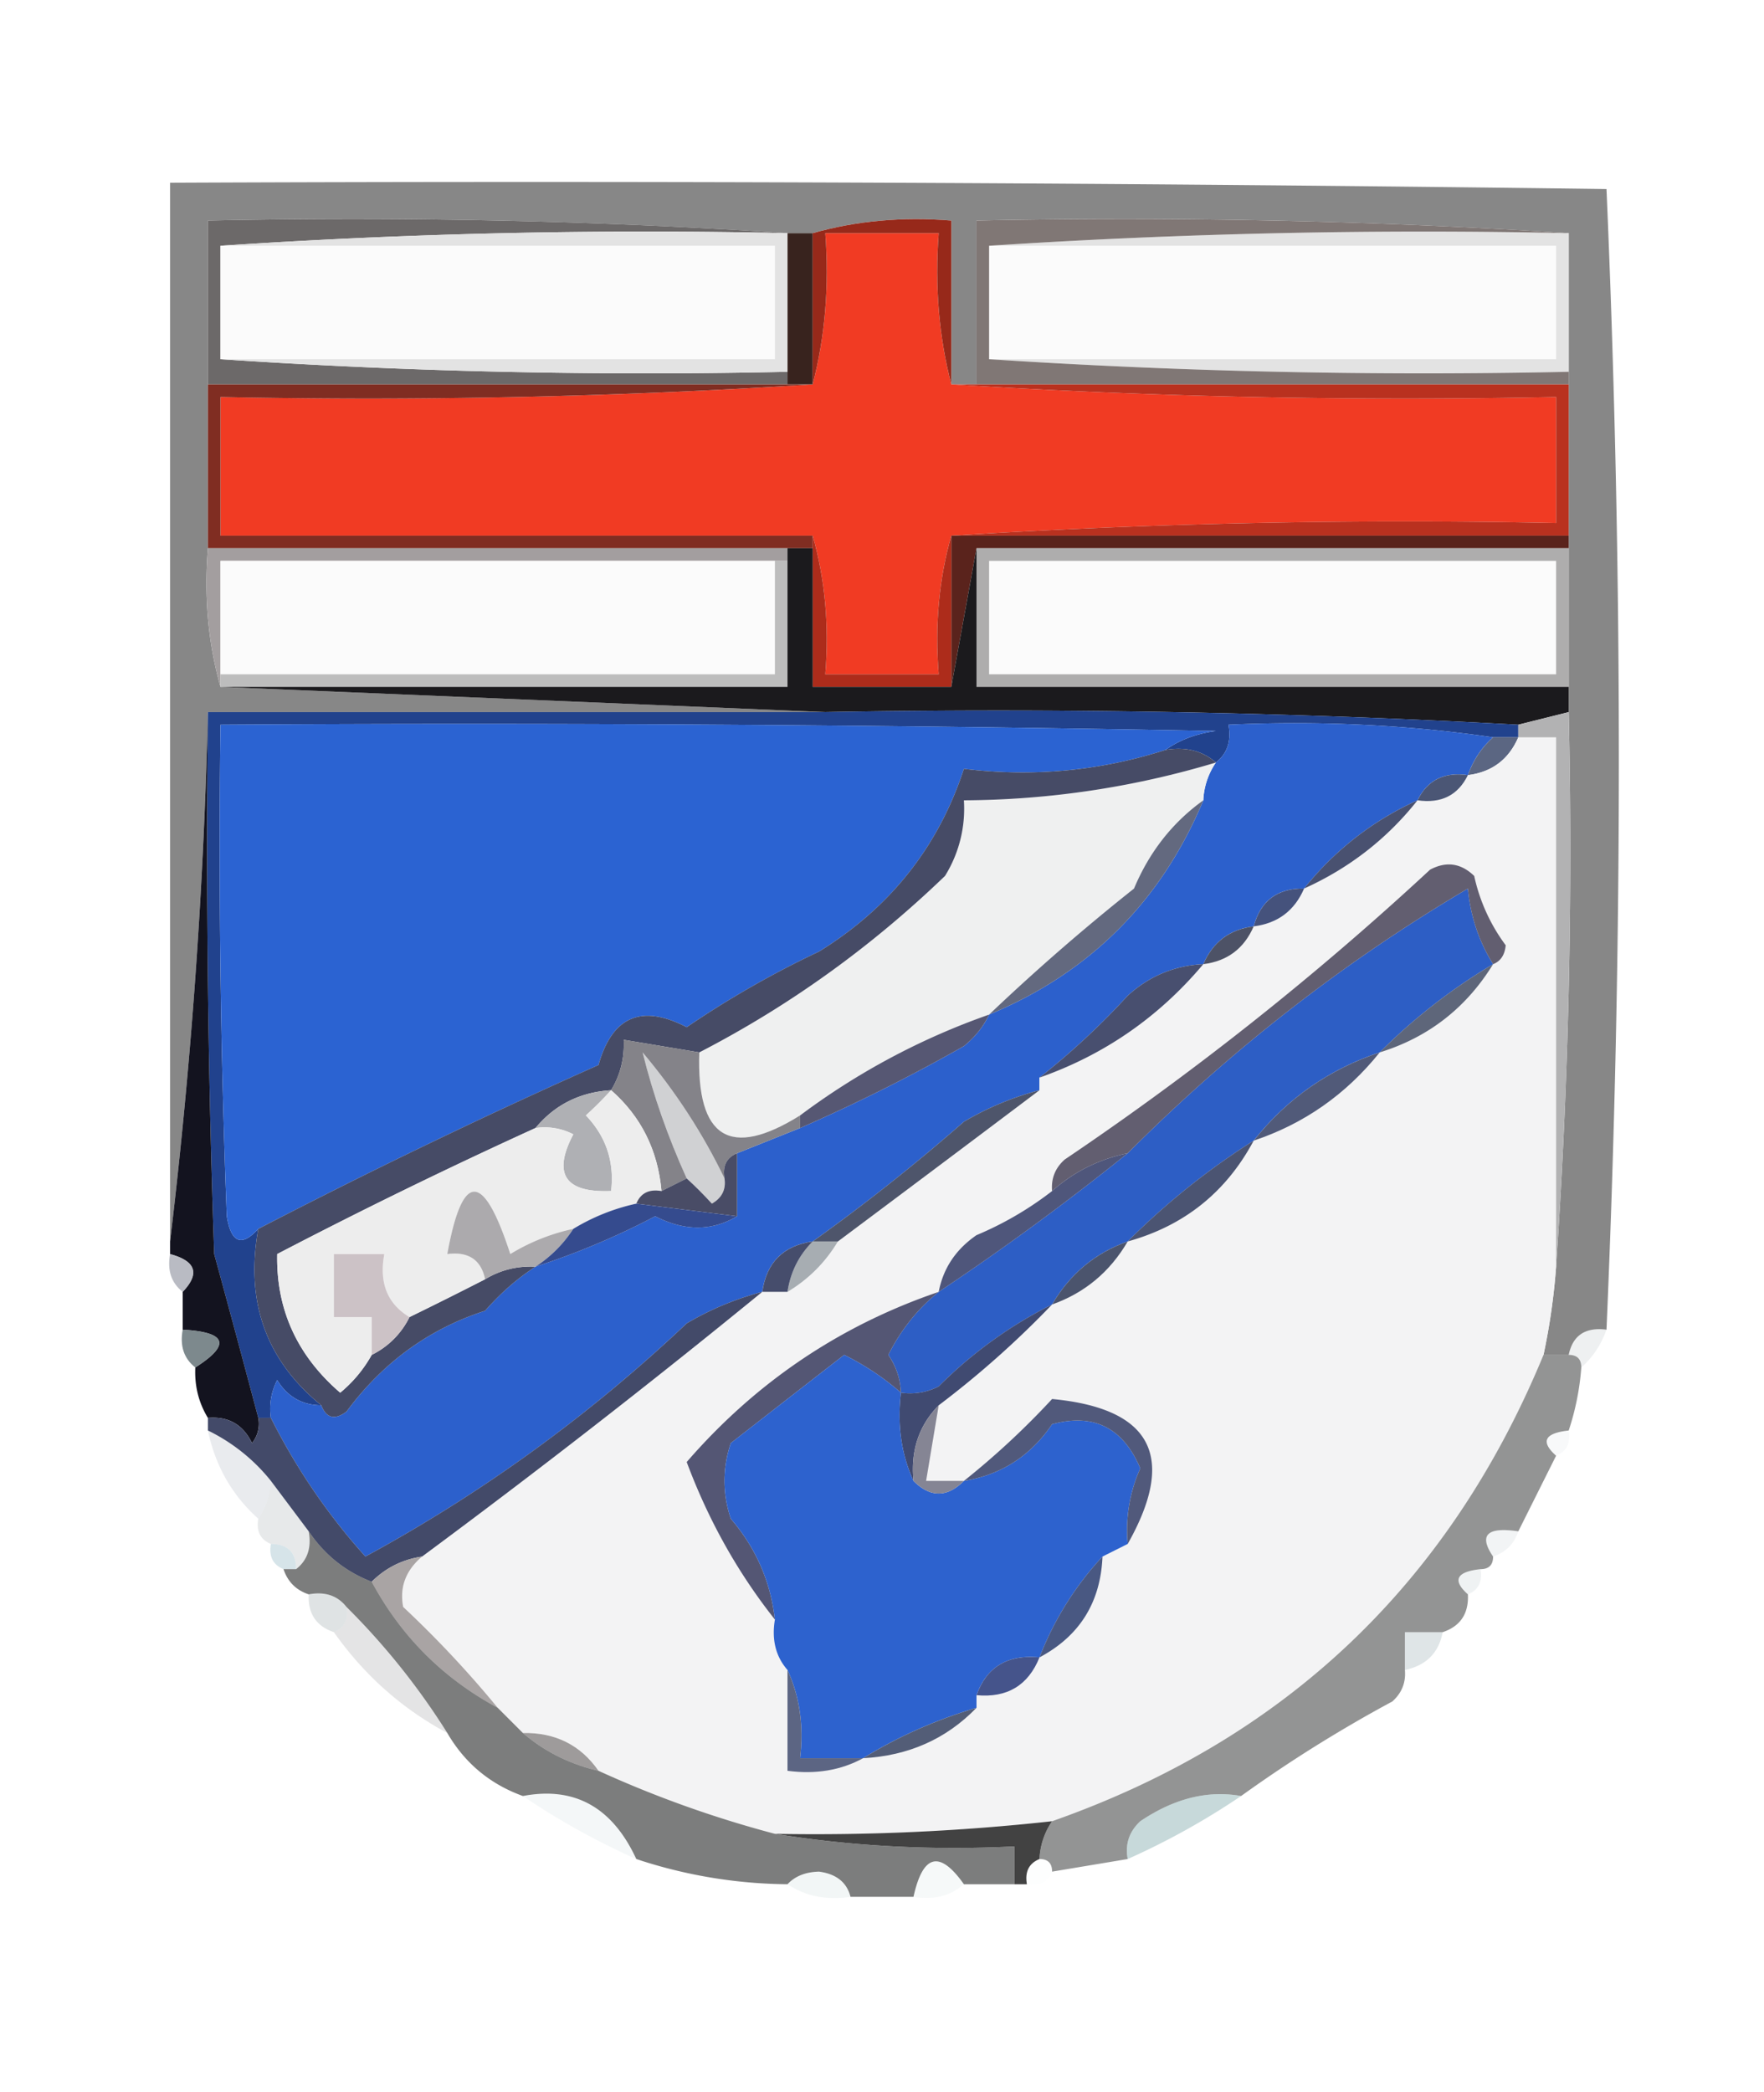 <svg xmlns="http://www.w3.org/2000/svg" width="140" height="166" style="shape-rendering:geometricPrecision;text-rendering:geometricPrecision;image-rendering:optimizeQuality;fill-rule:evenodd;clip-rule:evenodd"><path style="opacity:.481" fill="#080707" d="M127.5 105.5c-1.679-.215-2.679.452-3 2h-2a51.569 51.569 0 0 0 1-7 484.729 484.729 0 0 0 1-44v-38a552.844 552.844 0 0 0-47-1v13h-2v-13c-3.871-.315-7.538.018-11 1h-2a529.607 529.607 0 0 0-46-1v26c-.315 3.871.018 7.538 1 11l48 2h-49a439.175 439.175 0 0 1-3 42v-84c38.002-.167 76.001 0 114 .5a1044.898 1044.898 0 0 1 0 90.5z"/><path style="opacity:1" fill="#6c6969" d="M62.5 18.5a506.865 506.865 0 0 0-45 1v9a506.865 506.865 0 0 0 45 1v1h-46v-13c15.51-.33 30.842.004 46 1z"/><path style="opacity:1" fill="#fbfbfb" d="M17.5 19.5h44v9h-44v-9z"/><path style="opacity:1" fill="#f13b23" d="M75.5 30.5a576.582 576.582 0 0 0 48 1v10a576.582 576.582 0 0 0-48 1c-.982 3.462-1.315 7.129-1 11h-9c.315-3.871-.018-7.538-1-11h-47v-11c15.842.33 31.509-.004 47-1 .983-3.798 1.317-7.798 1-12h9c-.317 4.202.017 8.202 1 12z"/><path style="opacity:1" fill="#fbfbfb" d="M78.5 19.5h45v9h-45v-9z"/><path style="opacity:1" fill="#38231e" d="M62.5 18.5h2v12h-2v-12z"/><path style="opacity:1" fill="#97291a" d="M75.5 30.5c-.983-3.798-1.317-7.798-1-12h-9c.317 4.202-.017 8.202-1 12v-12c3.462-.982 7.129-1.315 11-1v13z"/><path style="opacity:1" fill="#e3e3e3" d="M17.5 19.5a506.865 506.865 0 0 1 45-1v11a506.865 506.865 0 0 1-45-1h44v-9h-44zM78.5 19.5a529.608 529.608 0 0 1 46-1v11a529.608 529.608 0 0 1-46-1h45v-9h-45z"/><path style="opacity:1" fill="#807775" d="M124.5 18.5a529.608 529.608 0 0 0-46 1v9a529.608 529.608 0 0 0 46 1v1h-47v-13c15.842-.33 31.509.004 47 1z"/><path style="opacity:1" fill="#802d22" d="M16.5 30.5h48a552.845 552.845 0 0 1-47 1v11h47v1h-48v-13z"/><path style="opacity:1" fill="#b9311f" d="M75.5 30.5h49v12h-49a576.582 576.582 0 0 1 48-1v-10a576.582 576.582 0 0 1-48-1z"/><path style="opacity:1" fill="#5a231c" d="M75.5 42.5h49v1h-47l-2 11v-12z"/><path style="opacity:1" fill="#a39e9f" d="M16.5 43.5h46v1h-45v10c-.982-3.462-1.315-7.129-1-11z"/><path style="opacity:1" fill="#fbfbfb" d="M61.5 44.5v9h-44v-9h44z"/><path style="opacity:1" fill="#bdbdbd" d="M61.5 44.5h1v10h-45v-1h44v-9z"/><path style="opacity:1" fill="#ad2c1b" d="M64.5 42.5c.982 3.462 1.315 7.129 1 11h9c-.315-3.871.018-7.538 1-11v12h-11v-12z"/><path style="opacity:1" fill="#aeadad" d="M77.5 43.5h47v11h-47v-11z"/><path style="opacity:1" fill="#fbfbfb" d="M78.5 44.5h45v9h-45v-9z"/><path style="opacity:1" fill="#1b1a1d" d="M62.5 43.5h2v11h11l2-11v11h47v2l-4 1a756.857 756.857 0 0 0-55-1l-48-2h45v-11z"/><path style="opacity:1" fill="#21428d" d="M16.5 56.5h49c18.508-.33 36.841.003 55 1v1h-2c-6.813-.991-13.813-1.325-21-1 .237 1.291-.096 2.291-1 3-1.068-.934-2.401-1.268-4-1 1.109-.79 2.442-1.29 4-1.5a3121 3121 0 0 0-79-.5c-.167 13.004 0 26.004.5 39 .342 2.12 1.175 2.453 2.5 1-1.052 5.769.614 10.435 5 14-1.517-.011-2.684-.677-3.5-2a4.932 4.932 0 0 0-.5 3h-1c-1.14-4.298-2.306-8.631-3.5-13a924.92 924.92 0 0 1-.5-43z"/><path style="opacity:1" fill="#2b63d2" d="M92.5 59.5c-5.184 1.667-10.517 2.167-16 1.5-2.023 6.184-5.856 11.018-11.5 14.5a76.678 76.678 0 0 0-10.5 6c-3.58-1.857-5.913-.857-7 3a509.339 509.339 0 0 0-27 13c-1.325 1.453-2.158 1.12-2.5-1a760.877 760.877 0 0 1-.5-39 3121 3121 0 0 1 79 .5c-1.558.21-2.891.71-4 1.5z"/><path style="opacity:1" fill="#2c60cc" d="M118.5 58.5c-.901.79-1.568 1.79-2 3-1.88-.27-3.213.396-4 2a24.187 24.187 0 0 0-9 7c-2.119-.032-3.452.968-4 3-1.904.238-3.238 1.238-4 3-2.283.108-4.283.941-6 2.5a58.941 58.941 0 0 1-7 6.5v1a23.407 23.407 0 0 0-6 2.5c-3.9 3.411-7.9 6.578-12 9.5-2.333.333-3.667 1.667-4 4a23.417 23.417 0 0 0-6 2.5A121.333 121.333 0 0 1 29 123.5a49.766 49.766 0 0 1-7.5-11 4.932 4.932 0 0 1 .5-3c.816 1.323 1.983 1.989 3.5 2 .397 1.025 1.063 1.192 2 .5 2.878-3.896 6.545-6.563 11-8 1.23-1.405 2.564-2.571 4-3.5a60.66 60.66 0 0 0 9.5-4c2.324 1.193 4.49 1.193 6.5 0v-5l5-2a138.458 138.458 0 0 0 13-6.5c.88-.708 1.547-1.542 2-2.5 7.993-3.326 13.66-8.993 17-17a5.728 5.728 0 0 1 1-3c.904-.709 1.237-1.709 1-3 7.187-.325 14.187.009 21 1z"/><path style="opacity:1" fill="#5b6682" d="M118.5 58.5h2c-.762 1.762-2.096 2.762-4 3 .432-1.21 1.099-2.21 2-3z"/><path style="opacity:1" fill="#f3f3f4" d="M120.5 58.5h3v42a51.569 51.569 0 0 1-1 7c-7.502 18.17-20.502 30.503-39 37a172.403 172.403 0 0 1-22 1 87.542 87.542 0 0 1-14-5c-1.423-2.045-3.423-3.045-6-3l-2-2a84.01 84.01 0 0 0-7.5-8c-.3-1.566.2-2.899 1.5-4a713.94 713.94 0 0 0 27-21h2c1.667-1 3-2.333 4-4a4866.146 4866.146 0 0 0 16-12v-1c5.144-1.808 9.477-4.808 13-9 1.904-.238 3.238-1.238 4-3 1.904-.238 3.238-1.238 4-3 3.591-1.622 6.591-3.956 9-7 1.88.27 3.213-.396 4-2 1.904-.238 3.238-1.238 4-3z"/><path style="opacity:1" fill="#b2b2b3" d="M124.5 56.5a484.729 484.729 0 0 1-1 44v-42h-3v-1l4-1z"/><path style="opacity:1" fill="#4b5675" d="M116.5 61.5c-.787 1.604-2.12 2.27-4 2 .787-1.604 2.12-2.27 4-2z"/><path style="opacity:1" fill="#eff0f0" d="M96.5 60.5a5.728 5.728 0 0 0-1 3c-2.445 1.756-4.278 4.089-5.5 7a169.597 169.597 0 0 0-11.5 10 55.845 55.845 0 0 0-15 8c-5.562 3.47-8.23 1.804-8-5 7.116-3.674 13.616-8.34 19.5-14a10.1 10.1 0 0 0 1.5-6 70.373 70.373 0 0 0 20-3z"/><path style="opacity:1" fill="#495170" d="M112.5 63.5c-2.409 3.044-5.409 5.378-9 7a24.187 24.187 0 0 1 9-7z"/><path style="opacity:1" fill="#45527c" d="M103.5 70.5c-.762 1.762-2.096 2.762-4 3 .548-2.032 1.881-3.032 4-3z"/><path style="opacity:1" fill="#2d5ec5" d="M118.5 76.5a45.75 45.75 0 0 0-9 7c-4.042 1.351-7.375 3.685-10 7a57.713 57.713 0 0 0-10 8c-2.59.92-4.59 2.586-6 5a34.625 34.625 0 0 0-9 6.5 4.934 4.934 0 0 1-3 .5 5.577 5.577 0 0 0-1-3c1.008-1.999 2.341-3.666 4-5a206.634 206.634 0 0 0 15-11c8.197-8.216 17.197-15.216 27-21 .204 2.185.87 4.185 2 6z"/><path style="opacity:1" fill="#4d5266" d="M99.5 73.5c-.762 1.762-2.096 2.762-4 3 .762-1.762 2.096-2.762 4-3z"/><path style="opacity:1" fill="#63697f" d="M95.5 63.5c-3.34 8.007-9.007 13.674-17 17a169.597 169.597 0 0 1 11.5-10c1.222-2.911 3.055-5.244 5.5-7z"/><path style="opacity:1" fill="#5e667a" d="M118.5 76.5c-2.137 3.473-5.137 5.806-9 7a45.75 45.75 0 0 1 9-7z"/><path style="opacity:1" fill="#484f6f" d="M95.5 76.5c-3.523 4.192-7.856 7.192-13 9a58.941 58.941 0 0 0 7-6.5c1.717-1.559 3.717-2.392 6-2.5z"/><path style="opacity:1" fill="#565773" d="M78.5 80.5c-.453.958-1.12 1.792-2 2.5a138.458 138.458 0 0 1-13 6.5v-1a55.845 55.845 0 0 1 15-8z"/><path style="opacity:1" fill="#625e70" d="M118.5 76.5c-1.13-1.815-1.796-3.815-2-6-9.803 5.784-18.803 12.784-27 21-2.284.475-4.284 1.475-6 3-.086-.996.248-1.83 1-2.5a239.665 239.665 0 0 0 29-23c1.284-.684 2.451-.517 3.5.5a14.324 14.324 0 0 0 2.5 5.5c-.07.765-.403 1.265-1 1.5z"/><path style="opacity:1" fill="#515a79" d="M109.5 83.5c-2.672 3.331-6.005 5.665-10 7 2.625-3.315 5.958-5.649 10-7z"/><path style="opacity:.996" fill="#13131f" d="M16.5 56.5c-.167 14.337 0 28.67.5 43 1.194 4.369 2.36 8.702 3.5 13a2.427 2.427 0 0 1-.5 2c-.71-1.473-1.876-2.14-3.5-2-.734-1.208-1.067-2.541-1-4 2.838-1.806 2.505-2.806-1-3v-3c1.385-1.447 1.052-2.447-1-3v-1a439.175 439.175 0 0 0 3-42z"/><path style="opacity:1" fill="#d0d1d3" d="M57.5 93.5c.13.876-.203 1.543-1 2a30.943 30.943 0 0 0-2-2c-1.504-3.315-2.67-6.648-3.5-10 2.632 3.127 4.799 6.46 6.5 10z"/><path style="opacity:1" fill="#464b66" d="M92.5 59.5c1.599-.268 2.932.066 4 1a70.373 70.373 0 0 1-20 3 10.1 10.1 0 0 1-1.5 6c-5.884 5.66-12.384 10.326-19.5 14l-6-1c.067 1.459-.266 2.792-1 4-2.47.153-4.47 1.153-6 3a430.765 430.765 0 0 0-20.5 10c-.09 4.384 1.576 8.05 5 11a10.51 10.51 0 0 0 2.5-3 6.544 6.544 0 0 0 3-3 365.283 365.283 0 0 0 6-3c1.208-.734 2.541-1.067 4-1-1.436.929-2.77 2.095-4 3.5-4.455 1.437-8.122 4.104-11 8-.937.692-1.603.525-2-.5-4.386-3.565-6.052-8.231-5-14a509.339 509.339 0 0 1 27-13c1.087-3.857 3.42-4.857 7-3a76.678 76.678 0 0 1 10.5-6c5.644-3.482 9.477-8.316 11.5-14.5 5.483.667 10.816.167 16-1.5z"/><path style="opacity:1" fill="#afb0b4" d="M48.5 86.5a30.943 30.943 0 0 1-2 2c1.605 1.679 2.271 3.679 2 6-3.661.15-4.661-1.35-3-4.5a4.932 4.932 0 0 0-3-.5c1.53-1.847 3.53-2.847 6-3z"/><path style="opacity:1" fill="#848389" d="M55.5 83.5c-.23 6.804 2.438 8.47 8 5v1l-5 2c-.838.342-1.172 1.008-1 2-1.701-3.54-3.868-6.873-6.5-10 .83 3.352 1.996 6.685 3.5 10l-2 1c-.294-3.254-1.627-5.92-4-8 .734-1.208 1.067-2.541 1-4l6 1z"/><path style="opacity:1" fill="#4e556b" d="M82.5 86.5a4866.146 4866.146 0 0 1-16 12h-2c4.1-2.922 8.1-6.089 12-9.5a23.407 23.407 0 0 1 6-2.5z"/><path style="opacity:1" fill="#ededed" d="M48.5 86.5c2.373 2.08 3.706 4.746 4 8-.992-.172-1.658.162-2 1a16.328 16.328 0 0 0-5 2 16.066 16.066 0 0 0-5 2c-2.14-6.598-3.806-6.598-5 0 1.679-.215 2.679.452 3 2a365.283 365.283 0 0 1-6 3c-1.756-1.052-2.423-2.719-2-5h-4v5h3v3a10.51 10.51 0 0 1-2.5 3c-3.424-2.95-5.09-6.616-5-11a430.765 430.765 0 0 1 20.5-10 4.932 4.932 0 0 1 3 .5c-1.661 3.15-.661 4.65 3 4.5.271-2.321-.395-4.321-2-6a30.943 30.943 0 0 0 2-2z"/><path style="opacity:1" fill="#494c66" d="M58.5 91.5v5l-8-1c.342-.838 1.008-1.172 2-1l2-1c.651.59 1.318 1.257 2 2 .797-.457 1.13-1.124 1-2-.172-.992.162-1.658 1-2z"/><path style="opacity:1" fill="#4f567b" d="M89.5 91.5a206.634 206.634 0 0 1-15 11c.359-1.871 1.359-3.371 3-4.5a26.525 26.525 0 0 0 6-3.5c1.716-1.525 3.716-2.525 6-3z"/><path style="opacity:1" fill="#4b5472" d="M99.5 90.5c-2.19 4.095-5.523 6.762-10 8a57.713 57.713 0 0 1 10-8z"/><path style="opacity:1" fill="#acaaad" d="M45.5 97.5a10.174 10.174 0 0 1-3 3c-1.459-.067-2.792.266-4 1-.321-1.548-1.321-2.215-3-2 1.194-6.598 2.86-6.598 5 0a16.066 16.066 0 0 1 5-2z"/><path style="opacity:1" fill="#354b8e" d="m50.5 95.5 8 1c-2.01 1.193-4.176 1.193-6.5 0a60.66 60.66 0 0 1-9.5 4 10.174 10.174 0 0 0 3-3 16.328 16.328 0 0 1 5-2z"/><path style="opacity:.733" fill="#9fa3ad" d="M13.5 99.5c2.052.553 2.385 1.553 1 3-.904-.709-1.237-1.709-1-3z"/><path style="opacity:1" fill="#a7adb2" d="M64.5 98.5h2c-1 1.667-2.333 3-4 4 .233-1.562.9-2.895 2-4z"/><path style="opacity:1" fill="#464d6c" d="M64.5 98.5c-1.1 1.105-1.767 2.438-2 4h-2c.333-2.333 1.667-3.667 4-4z"/><path style="opacity:1" fill="#4b546d" d="M89.5 98.5c-1.41 2.414-3.41 4.081-6 5 1.41-2.414 3.41-4.08 6-5z"/><path style="opacity:1" fill="#ccc2c6" d="M32.5 104.5a6.544 6.544 0 0 1-3 3v-3h-3v-5h4c-.423 2.281.244 3.948 2 5z"/><path style="opacity:.118" fill="#6f8389" d="M127.5 105.5c-.432 1.21-1.099 2.21-2 3 0-.667-.333-1-1-1 .321-1.548 1.321-2.215 3-2z"/><path style="opacity:.784" fill="#59696e" d="M14.5 105.5c3.505.194 3.838 1.194 1 3-.904-.709-1.237-1.709-1-3z"/><path style="opacity:1" fill="#404a71" d="M83.5 103.5a75.568 75.568 0 0 1-9 8c-1.574 1.602-2.24 3.602-2 6-.968-2.107-1.302-4.441-1-7a4.934 4.934 0 0 0 3-.5 34.625 34.625 0 0 1 9-6.5z"/><path style="opacity:1" fill="#545674" d="M74.5 102.5c-1.659 1.334-2.992 3.001-4 5 .627.917.96 1.917 1 3a20.967 20.967 0 0 0-4.5-3 5041.568 5041.568 0 0 0-9 7c-.667 2-.667 4 0 6 1.993 2.318 3.16 4.984 3.5 8-2.95-3.725-5.283-7.892-7-12.5 5.48-6.324 12.148-10.824 20-13.5z"/><path style="opacity:1" fill="#2d62ce" d="M71.5 110.5c-.302 2.559.032 4.893 1 7 1.333 1.333 2.667 1.333 4 0 2.955-.481 5.288-1.981 7-4.5 3.292-.896 5.626.271 7 3.5a11.99 11.99 0 0 0-1 6l-2 1a24.939 24.939 0 0 0-5 8c-2.534-.241-4.2.759-5 3v1c-3.244.963-6.244 2.296-9 4h-5c.302-2.559-.032-4.893-1-7-.934-1.068-1.268-2.401-1-4-.34-3.016-1.507-5.682-3.5-8-.667-2-.667-4 0-6 3.011-2.347 6.011-4.681 9-7a20.967 20.967 0 0 1 4.5 3z"/><path style="opacity:1" fill="#434a69" d="M60.5 102.5a713.94 713.94 0 0 1-27 21c-1.562.233-2.895.9-4 2-2.073-.8-3.74-2.133-5-4l-3-4a14.554 14.554 0 0 0-5-4v-1c1.624-.14 2.79.527 3.5 2a2.427 2.427 0 0 0 .5-2h1a49.766 49.766 0 0 0 7.5 11A121.333 121.333 0 0 0 54.5 105a23.417 23.417 0 0 1 6-2.5z"/><path style="opacity:.467" fill="#191a1b" d="M122.5 107.5h2c.667 0 1 .333 1 1a20.69 20.69 0 0 1-1 5c-1.924.211-2.257.877-1 2l-3 6c-2.493-.369-3.16.297-2 2 0 .667-.333 1-1 1-1.924.211-2.257.877-1 2 .073 1.527-.594 2.527-2 3h-3v3c.086.996-.248 1.829-1 2.5a108.985 108.985 0 0 0-12 7.5c-2.652-.474-5.319.193-8 2-.886.825-1.219 1.825-1 3l-6 1c0-.667-.333-1-1-1a5.728 5.728 0 0 1 1-3c18.498-6.497 31.498-18.83 39-37z"/><path style="opacity:.055" fill="#88a0a6" d="M124.5 113.5c.172.992-.162 1.658-1 2-1.257-1.123-.924-1.789 1-2z"/><path style="opacity:1" fill="#858594" d="m74.5 111.5-1 6h3c-1.333 1.333-2.667 1.333-4 0-.24-2.398.426-4.398 2-6z"/><path style="opacity:1" fill="#51597b" d="M89.5 122.5a11.99 11.99 0 0 1 1-6c-1.374-3.229-3.708-4.396-7-3.5-1.712 2.519-4.045 4.019-7 4.5a62.948 62.948 0 0 0 7-6.5c7.912.746 9.912 4.579 6 11.5z"/><path style="opacity:.212" fill="#97a2ae" d="M16.5 113.5c1.96.96 3.627 2.293 5 4a5.728 5.728 0 0 1-1 3c-2.072-1.85-3.405-4.183-4-7z"/><path style="opacity:.141" fill="#5b646d" d="m21.5 117.5 3 4c.237 1.291-.096 2.291-1 3 0-1.333-.667-2-2-2-.838-.342-1.172-1.008-1-2a5.728 5.728 0 0 0 1-3z"/><path style="opacity:.082" fill="#5a767a" d="M120.5 121.5c-.333 1-1 1.667-2 2-1.16-1.703-.493-2.369 2-2z"/><path style="opacity:.51" fill="#afcbd3" d="M21.5 122.5c1.333 0 2 .667 2 2h-1c-.838-.342-1.172-1.008-1-2z"/><path style="opacity:.09" fill="#58767c" d="M117.5 124.5c.172.992-.162 1.658-1 2-1.257-1.123-.924-1.789 1-2z"/><path style="opacity:1" fill="#a9a4a4" d="M33.5 123.5c-1.3 1.101-1.8 2.434-1.5 4a84.01 84.01 0 0 1 7.5 8c-4.333-2.333-7.667-5.667-10-10 1.105-1.1 2.438-1.767 4-2z"/><path style="opacity:.208" fill="#67787e" d="M24.5 126.5c1.291-.237 2.291.096 3 1 .172.992-.162 1.658-1 2-1.406-.473-2.073-1.473-2-3z"/><path style="opacity:1" fill="#495882" d="M87.5 123.5c-.152 3.641-1.818 6.307-5 8a24.939 24.939 0 0 1 5-8z"/><path style="opacity:.196" fill="#5e7d86" d="M114.5 129.5c-.31 1.644-1.31 2.644-3 3v-3h3z"/><path style="opacity:.142" fill="#404248" d="M27.5 127.5a56.123 56.123 0 0 1 8 10c-3.6-1.93-6.6-4.597-9-8 .838-.342 1.172-1.008 1-2z"/><path style="opacity:1" fill="#45548b" d="M82.5 131.5c-.9 2.227-2.567 3.227-5 3 .8-2.241 2.466-3.241 5-3z"/><path style="opacity:1" fill="#9e9b9b" d="M41.5 137.5c2.577-.045 4.577.955 6 3-2.284-.529-4.284-1.529-6-3z"/><path style="opacity:1" fill="#5c6583" d="M62.5 132.5c.968 2.107 1.302 4.441 1 7h5c-1.765.961-3.765 1.295-6 1v-8z"/><path style="opacity:1" fill="#535d77" d="M77.5 135.5c-2.398 2.474-5.398 3.808-9 4 2.756-1.704 5.756-3.037 9-4z"/><path style="opacity:.562" fill="#161818" d="M24.5 121.5c1.26 1.867 2.927 3.2 5 4 2.333 4.333 5.667 7.667 10 10l2 2c1.716 1.471 3.716 2.471 6 3a87.542 87.542 0 0 0 14 5c6.145.99 12.478 1.323 19 1v3h-4c-1.923-2.718-3.256-2.384-4 1h-5c-.291-1.149-1.124-1.816-2.5-2-1.07.028-1.903.361-2.5 1a38.986 38.986 0 0 1-12-2c-1.903-4.112-4.903-5.778-9-5-2.61-.943-4.61-2.61-6-5a56.123 56.123 0 0 0-8-10c-.709-.904-1.709-1.237-3-1-1-.333-1.667-1-2-2h1c.904-.709 1.237-1.709 1-3z"/><path style="opacity:.416" fill="#79a3a7" d="M98.5 142.5a58.88 58.88 0 0 1-9 5c-.219-1.175.114-2.175 1-3 2.681-1.807 5.348-2.474 8-2z"/><path style="opacity:.096" fill="#87adb2" d="M50.5 147.5a58.342 58.342 0 0 1-9-5c4.097-.778 7.097.888 9 5z"/><path style="opacity:1" fill="#424242" d="M83.5 144.5a5.728 5.728 0 0 0-1 3c-.838.342-1.172 1.008-1 2h-1v-3c-6.522.323-12.855-.01-19-1 7.362.135 14.696-.198 22-1z"/><path style="opacity:.035" fill="#b3d5d6" d="M82.5 147.5c.667 0 1 .333 1 1-.342.838-1.008 1.172-2 1-.172-.992.162-1.658 1-2z"/><path style="opacity:.09" fill="#77a2a4" d="M67.5 150.5c-1.915.284-3.581-.049-5-1 .597-.639 1.43-.972 2.5-1 1.376.184 2.209.851 2.5 2z"/><path style="opacity:.067" fill="#7cacb0" d="M76.5 149.5c-1.068.934-2.401 1.268-4 1 .744-3.384 2.077-3.718 4-1z"/></svg>